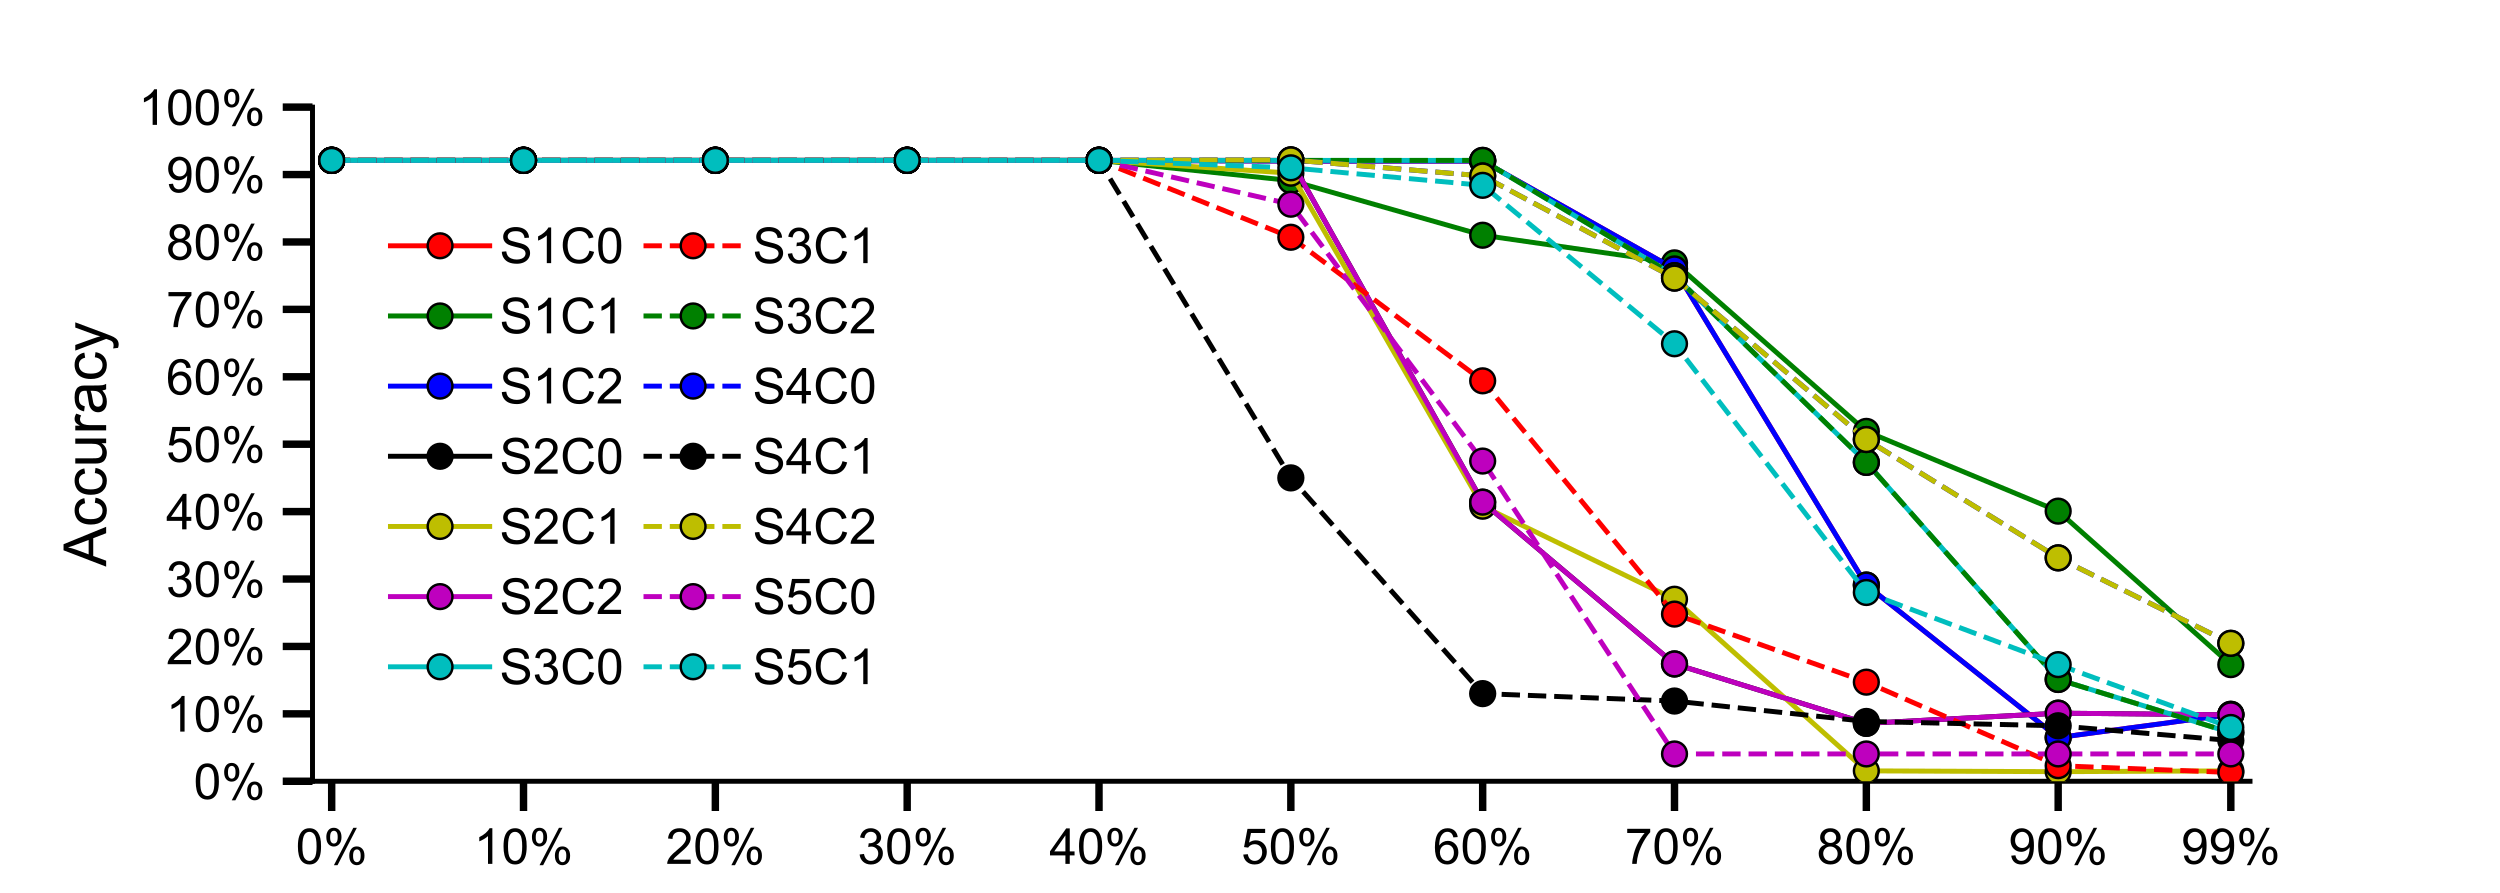 <?xml version="1.0" encoding="utf-8" standalone="no"?>
<!DOCTYPE svg PUBLIC "-//W3C//DTD SVG 1.1//EN"
  "http://www.w3.org/Graphics/SVG/1.1/DTD/svg11.dtd">
<!-- Created with matplotlib (https://matplotlib.org/) -->
<svg height="180pt" version="1.1" viewBox="0 0 504 180" width="504pt" xmlns="http://www.w3.org/2000/svg" xmlns:xlink="http://www.w3.org/1999/xlink">
 <defs>
  <style type="text/css">
*{stroke-linecap:butt;stroke-linejoin:round;}
  </style>
 </defs>
 <g id="figure_1">
  <g id="patch_1">
   <path d="M 0 180 
L 504 180 
L 504 0 
L 0 0 
z
" style="fill:#ffffff;"/>
  </g>
  <g id="axes_1">
   <g id="patch_2">
    <path d="M 63 157.5 
L 453.6 157.5 
L 453.6 21.6 
L 63 21.6 
z
" style="fill:#ffffff;"/>
   </g>
   <g id="matplotlib.axis_1">
    <g id="xtick_1">
     <g id="line2d_1">
      <defs>
       <path d="M 0 0 
L 0 6 
" id="m58a08d5dab" style="stroke:#000000;stroke-width:1.5;"/>
      </defs>
      <g>
       <use style="stroke:#000000;stroke-width:1.5;" x="66.867" xlink:href="#m58a08d5dab" y="157.5"/>
      </g>
     </g>
     <g id="text_1">
      <!-- 0% -->
      <defs>
       <path d="M 4.156 35.297 
Q 4.156 48 6.766 55.734 
Q 9.375 63.484 14.516 67.672 
Q 19.672 71.875 27.484 71.875 
Q 33.25 71.875 37.594 69.547 
Q 41.938 67.234 44.766 62.859 
Q 47.609 58.5 49.219 52.219 
Q 50.828 45.953 50.828 35.297 
Q 50.828 22.703 48.234 14.969 
Q 45.656 7.234 40.5 3 
Q 35.359 -1.219 27.484 -1.219 
Q 17.141 -1.219 11.234 6.203 
Q 4.156 15.141 4.156 35.297 
z
M 13.188 35.297 
Q 13.188 17.672 17.312 11.828 
Q 21.438 6 27.484 6 
Q 33.547 6 37.672 11.859 
Q 41.797 17.719 41.797 35.297 
Q 41.797 52.984 37.672 58.781 
Q 33.547 64.594 27.391 64.594 
Q 21.344 64.594 17.719 59.469 
Q 13.188 52.938 13.188 35.297 
z
" id="ArialMT-48"/>
       <path d="M 5.812 54.391 
Q 5.812 62.062 9.672 67.422 
Q 13.531 72.797 20.844 72.797 
Q 27.594 72.797 32 67.984 
Q 36.422 63.188 36.422 53.859 
Q 36.422 44.781 31.953 39.875 
Q 27.484 34.969 20.953 34.969 
Q 14.453 34.969 10.125 39.797 
Q 5.812 44.625 5.812 54.391 
z
M 21.094 66.75 
Q 17.828 66.75 15.656 63.906 
Q 13.484 61.078 13.484 53.516 
Q 13.484 46.625 15.672 43.812 
Q 17.875 41.016 21.094 41.016 
Q 24.422 41.016 26.594 43.844 
Q 28.766 46.688 28.766 54.203 
Q 28.766 61.141 26.562 63.938 
Q 24.359 66.75 21.094 66.75 
z
M 21.141 -2.641 
L 60.297 72.797 
L 67.438 72.797 
L 28.422 -2.641 
z
M 52.094 16.797 
Q 52.094 24.516 55.953 29.859 
Q 59.812 35.203 67.188 35.203 
Q 73.922 35.203 78.344 30.391 
Q 82.766 25.594 82.766 16.266 
Q 82.766 7.172 78.297 2.266 
Q 73.828 -2.641 67.234 -2.641 
Q 60.75 -2.641 56.422 2.219 
Q 52.094 7.078 52.094 16.797 
z
M 67.438 29.156 
Q 64.109 29.156 61.938 26.312 
Q 59.766 23.484 59.766 15.922 
Q 59.766 9.078 61.953 6.25 
Q 64.156 3.422 67.391 3.422 
Q 70.75 3.422 72.922 6.25 
Q 75.094 9.078 75.094 16.609 
Q 75.094 23.531 72.891 26.344 
Q 70.703 29.156 67.438 29.156 
z
" id="ArialMT-37"/>
      </defs>
      <g transform="translate(59.641 174.158)scale(0.1 -0.1)">
       <use xlink:href="#ArialMT-48"/>
       <use x="55.615" xlink:href="#ArialMT-37"/>
      </g>
     </g>
    </g>
    <g id="xtick_2">
     <g id="line2d_2">
      <g>
       <use style="stroke:#000000;stroke-width:1.5;" x="105.541" xlink:href="#m58a08d5dab" y="157.5"/>
      </g>
     </g>
     <g id="text_2">
      <!-- 10% -->
      <defs>
       <path d="M 37.25 0 
L 28.469 0 
L 28.469 56 
Q 25.297 52.984 20.141 49.953 
Q 14.984 46.922 10.891 45.406 
L 10.891 53.906 
Q 18.266 57.375 23.781 62.297 
Q 29.297 67.234 31.594 71.875 
L 37.25 71.875 
z
" id="ArialMT-49"/>
      </defs>
      <g transform="translate(95.534 174.158)scale(0.1 -0.1)">
       <use xlink:href="#ArialMT-49"/>
       <use x="55.615" xlink:href="#ArialMT-48"/>
       <use x="111.23" xlink:href="#ArialMT-37"/>
      </g>
     </g>
    </g>
    <g id="xtick_3">
     <g id="line2d_3">
      <g>
       <use style="stroke:#000000;stroke-width:1.5;" x="144.214" xlink:href="#m58a08d5dab" y="157.5"/>
      </g>
     </g>
     <g id="text_3">
      <!-- 20% -->
      <defs>
       <path d="M 50.344 8.453 
L 50.344 0 
L 3.031 0 
Q 2.938 3.172 4.047 6.109 
Q 5.859 10.938 9.828 15.625 
Q 13.812 20.312 21.344 26.469 
Q 33.016 36.031 37.109 41.625 
Q 41.219 47.219 41.219 52.203 
Q 41.219 57.422 37.469 61 
Q 33.734 64.594 27.734 64.594 
Q 21.391 64.594 17.578 60.781 
Q 13.766 56.984 13.719 50.25 
L 4.688 51.172 
Q 5.609 61.281 11.656 66.578 
Q 17.719 71.875 27.938 71.875 
Q 38.234 71.875 44.234 66.156 
Q 50.25 60.453 50.25 52 
Q 50.25 47.703 48.484 43.547 
Q 46.734 39.406 42.656 34.812 
Q 38.578 30.219 29.109 22.219 
Q 21.188 15.578 18.938 13.203 
Q 16.703 10.844 15.234 8.453 
z
" id="ArialMT-50"/>
      </defs>
      <g transform="translate(134.207 174.158)scale(0.1 -0.1)">
       <use xlink:href="#ArialMT-50"/>
       <use x="55.615" xlink:href="#ArialMT-48"/>
       <use x="111.23" xlink:href="#ArialMT-37"/>
      </g>
     </g>
    </g>
    <g id="xtick_4">
     <g id="line2d_4">
      <g>
       <use style="stroke:#000000;stroke-width:1.5;" x="182.887" xlink:href="#m58a08d5dab" y="157.5"/>
      </g>
     </g>
     <g id="text_4">
      <!-- 30% -->
      <defs>
       <path d="M 4.203 18.891 
L 12.984 20.062 
Q 14.5 12.594 18.141 9.297 
Q 21.781 6 27 6 
Q 33.203 6 37.469 10.297 
Q 41.75 14.594 41.75 20.953 
Q 41.75 27 37.797 30.922 
Q 33.844 34.859 27.734 34.859 
Q 25.25 34.859 21.531 33.891 
L 22.516 41.609 
Q 23.391 41.5 23.922 41.5 
Q 29.547 41.5 34.031 44.422 
Q 38.531 47.359 38.531 53.469 
Q 38.531 58.297 35.25 61.469 
Q 31.984 64.656 26.812 64.656 
Q 21.688 64.656 18.266 61.422 
Q 14.844 58.203 13.875 51.766 
L 5.078 53.328 
Q 6.688 62.156 12.391 67.016 
Q 18.109 71.875 26.609 71.875 
Q 32.469 71.875 37.391 69.359 
Q 42.328 66.844 44.938 62.5 
Q 47.562 58.156 47.562 53.266 
Q 47.562 48.641 45.062 44.828 
Q 42.578 41.016 37.703 38.766 
Q 44.047 37.312 47.562 32.688 
Q 51.078 28.078 51.078 21.141 
Q 51.078 11.766 44.234 5.25 
Q 37.406 -1.266 26.953 -1.266 
Q 17.531 -1.266 11.297 4.344 
Q 5.078 9.969 4.203 18.891 
z
" id="ArialMT-51"/>
      </defs>
      <g transform="translate(172.88 174.158)scale(0.1 -0.1)">
       <use xlink:href="#ArialMT-51"/>
       <use x="55.615" xlink:href="#ArialMT-48"/>
       <use x="111.23" xlink:href="#ArialMT-37"/>
      </g>
     </g>
    </g>
    <g id="xtick_5">
     <g id="line2d_5">
      <g>
       <use style="stroke:#000000;stroke-width:1.5;" x="221.56" xlink:href="#m58a08d5dab" y="157.5"/>
      </g>
     </g>
     <g id="text_5">
      <!-- 40% -->
      <defs>
       <path d="M 32.328 0 
L 32.328 17.141 
L 1.266 17.141 
L 1.266 25.203 
L 33.938 71.578 
L 41.109 71.578 
L 41.109 25.203 
L 50.781 25.203 
L 50.781 17.141 
L 41.109 17.141 
L 41.109 0 
z
M 32.328 25.203 
L 32.328 57.469 
L 9.906 25.203 
z
" id="ArialMT-52"/>
      </defs>
      <g transform="translate(211.553 174.158)scale(0.1 -0.1)">
       <use xlink:href="#ArialMT-52"/>
       <use x="55.615" xlink:href="#ArialMT-48"/>
       <use x="111.23" xlink:href="#ArialMT-37"/>
      </g>
     </g>
    </g>
    <g id="xtick_6">
     <g id="line2d_6">
      <g>
       <use style="stroke:#000000;stroke-width:1.5;" x="260.234" xlink:href="#m58a08d5dab" y="157.5"/>
      </g>
     </g>
     <g id="text_6">
      <!-- 50% -->
      <defs>
       <path d="M 4.156 18.75 
L 13.375 19.531 
Q 14.406 12.797 18.141 9.391 
Q 21.875 6 27.156 6 
Q 33.5 6 37.891 10.781 
Q 42.281 15.578 42.281 23.484 
Q 42.281 31 38.062 35.344 
Q 33.844 39.703 27 39.703 
Q 22.75 39.703 19.328 37.766 
Q 15.922 35.844 13.969 32.766 
L 5.719 33.844 
L 12.641 70.609 
L 48.25 70.609 
L 48.25 62.203 
L 19.672 62.203 
L 15.828 42.969 
Q 22.266 47.469 29.344 47.469 
Q 38.719 47.469 45.156 40.969 
Q 51.609 34.469 51.609 24.266 
Q 51.609 14.547 45.953 7.469 
Q 39.062 -1.219 27.156 -1.219 
Q 17.391 -1.219 11.203 4.25 
Q 5.031 9.719 4.156 18.75 
z
" id="ArialMT-53"/>
      </defs>
      <g transform="translate(250.227 174.158)scale(0.1 -0.1)">
       <use xlink:href="#ArialMT-53"/>
       <use x="55.615" xlink:href="#ArialMT-48"/>
       <use x="111.23" xlink:href="#ArialMT-37"/>
      </g>
     </g>
    </g>
    <g id="xtick_7">
     <g id="line2d_7">
      <g>
       <use style="stroke:#000000;stroke-width:1.5;" x="298.907" xlink:href="#m58a08d5dab" y="157.5"/>
      </g>
     </g>
     <g id="text_7">
      <!-- 60% -->
      <defs>
       <path d="M 49.75 54.047 
L 41.016 53.375 
Q 39.844 58.547 37.703 60.891 
Q 34.125 64.656 28.906 64.656 
Q 24.703 64.656 21.531 62.312 
Q 17.391 59.281 14.984 53.469 
Q 12.594 47.656 12.5 36.922 
Q 15.672 41.75 20.266 44.094 
Q 24.859 46.438 29.891 46.438 
Q 38.672 46.438 44.844 39.969 
Q 51.031 33.5 51.031 23.25 
Q 51.031 16.5 48.125 10.719 
Q 45.219 4.938 40.141 1.859 
Q 35.062 -1.219 28.609 -1.219 
Q 17.625 -1.219 10.688 6.859 
Q 3.766 14.938 3.766 33.5 
Q 3.766 54.25 11.422 63.672 
Q 18.109 71.875 29.438 71.875 
Q 37.891 71.875 43.281 67.141 
Q 48.688 62.406 49.75 54.047 
z
M 13.875 23.188 
Q 13.875 18.656 15.797 14.5 
Q 17.719 10.359 21.188 8.172 
Q 24.656 6 28.469 6 
Q 34.031 6 38.031 10.484 
Q 42.047 14.984 42.047 22.703 
Q 42.047 30.125 38.078 34.391 
Q 34.125 38.672 28.125 38.672 
Q 22.172 38.672 18.016 34.391 
Q 13.875 30.125 13.875 23.188 
z
" id="ArialMT-54"/>
      </defs>
      <g transform="translate(288.9 174.158)scale(0.1 -0.1)">
       <use xlink:href="#ArialMT-54"/>
       <use x="55.615" xlink:href="#ArialMT-48"/>
       <use x="111.23" xlink:href="#ArialMT-37"/>
      </g>
     </g>
    </g>
    <g id="xtick_8">
     <g id="line2d_8">
      <g>
       <use style="stroke:#000000;stroke-width:1.5;" x="337.58" xlink:href="#m58a08d5dab" y="157.5"/>
      </g>
     </g>
     <g id="text_8">
      <!-- 70% -->
      <defs>
       <path d="M 4.734 62.203 
L 4.734 70.656 
L 51.078 70.656 
L 51.078 63.812 
Q 44.234 56.547 37.516 44.484 
Q 30.812 32.422 27.156 19.672 
Q 24.516 10.688 23.781 0 
L 14.75 0 
Q 14.891 8.453 18.062 20.406 
Q 21.234 32.375 27.172 43.484 
Q 33.109 54.594 39.797 62.203 
z
" id="ArialMT-55"/>
      </defs>
      <g transform="translate(327.573 174.158)scale(0.1 -0.1)">
       <use xlink:href="#ArialMT-55"/>
       <use x="55.615" xlink:href="#ArialMT-48"/>
       <use x="111.23" xlink:href="#ArialMT-37"/>
      </g>
     </g>
    </g>
    <g id="xtick_9">
     <g id="line2d_9">
      <g>
       <use style="stroke:#000000;stroke-width:1.5;" x="376.253" xlink:href="#m58a08d5dab" y="157.5"/>
      </g>
     </g>
     <g id="text_9">
      <!-- 80% -->
      <defs>
       <path d="M 17.672 38.812 
Q 12.203 40.828 9.562 44.531 
Q 6.938 48.25 6.938 53.422 
Q 6.938 61.234 12.547 66.547 
Q 18.172 71.875 27.484 71.875 
Q 36.859 71.875 42.578 66.422 
Q 48.297 60.984 48.297 53.172 
Q 48.297 48.188 45.672 44.5 
Q 43.062 40.828 37.75 38.812 
Q 44.344 36.672 47.781 31.875 
Q 51.219 27.094 51.219 20.453 
Q 51.219 11.281 44.719 5.031 
Q 38.234 -1.219 27.641 -1.219 
Q 17.047 -1.219 10.547 5.047 
Q 4.047 11.328 4.047 20.703 
Q 4.047 27.688 7.594 32.391 
Q 11.141 37.109 17.672 38.812 
z
M 15.922 53.719 
Q 15.922 48.641 19.188 45.406 
Q 22.469 42.188 27.688 42.188 
Q 32.766 42.188 36.016 45.375 
Q 39.266 48.578 39.266 53.219 
Q 39.266 58.062 35.906 61.359 
Q 32.562 64.656 27.594 64.656 
Q 22.562 64.656 19.234 61.422 
Q 15.922 58.203 15.922 53.719 
z
M 13.094 20.656 
Q 13.094 16.891 14.875 13.375 
Q 16.656 9.859 20.172 7.922 
Q 23.688 6 27.734 6 
Q 34.031 6 38.125 10.047 
Q 42.234 14.109 42.234 20.359 
Q 42.234 26.703 38.016 30.859 
Q 33.797 35.016 27.438 35.016 
Q 21.234 35.016 17.156 30.906 
Q 13.094 26.812 13.094 20.656 
z
" id="ArialMT-56"/>
      </defs>
      <g transform="translate(366.246 174.158)scale(0.1 -0.1)">
       <use xlink:href="#ArialMT-56"/>
       <use x="55.615" xlink:href="#ArialMT-48"/>
       <use x="111.23" xlink:href="#ArialMT-37"/>
      </g>
     </g>
    </g>
    <g id="xtick_10">
     <g id="line2d_10">
      <g>
       <use style="stroke:#000000;stroke-width:1.5;" x="414.927" xlink:href="#m58a08d5dab" y="157.5"/>
      </g>
     </g>
     <g id="text_10">
      <!-- 90% -->
      <defs>
       <path d="M 5.469 16.547 
L 13.922 17.328 
Q 14.984 11.375 18.016 8.688 
Q 21.047 6 25.781 6 
Q 29.828 6 32.875 7.859 
Q 35.938 9.719 37.891 12.812 
Q 39.844 15.922 41.156 21.188 
Q 42.484 26.469 42.484 31.938 
Q 42.484 32.516 42.438 33.688 
Q 39.797 29.5 35.234 26.875 
Q 30.672 24.266 25.344 24.266 
Q 16.453 24.266 10.297 30.703 
Q 4.156 37.156 4.156 47.703 
Q 4.156 58.594 10.578 65.234 
Q 17 71.875 26.656 71.875 
Q 33.641 71.875 39.422 68.109 
Q 45.219 64.359 48.219 57.391 
Q 51.219 50.438 51.219 37.25 
Q 51.219 23.531 48.234 15.406 
Q 45.266 7.281 39.375 3.031 
Q 33.5 -1.219 25.594 -1.219 
Q 17.188 -1.219 11.859 3.438 
Q 6.547 8.109 5.469 16.547 
z
M 41.453 48.141 
Q 41.453 55.719 37.422 60.156 
Q 33.406 64.594 27.734 64.594 
Q 21.875 64.594 17.531 59.812 
Q 13.188 55.031 13.188 47.406 
Q 13.188 40.578 17.312 36.297 
Q 21.438 32.031 27.484 32.031 
Q 33.594 32.031 37.516 36.297 
Q 41.453 40.578 41.453 48.141 
z
" id="ArialMT-57"/>
      </defs>
      <g transform="translate(404.92 174.158)scale(0.1 -0.1)">
       <use xlink:href="#ArialMT-57"/>
       <use x="55.615" xlink:href="#ArialMT-48"/>
       <use x="111.23" xlink:href="#ArialMT-37"/>
      </g>
     </g>
    </g>
    <g id="xtick_11">
     <g id="line2d_11">
      <g>
       <use style="stroke:#000000;stroke-width:1.5;" x="449.733" xlink:href="#m58a08d5dab" y="157.5"/>
      </g>
     </g>
     <g id="text_11">
      <!-- 99% -->
      <g transform="translate(439.726 174.158)scale(0.1 -0.1)">
       <use xlink:href="#ArialMT-57"/>
       <use x="55.615" xlink:href="#ArialMT-57"/>
       <use x="111.23" xlink:href="#ArialMT-37"/>
      </g>
     </g>
    </g>
    <g id="text_12">
     <!-- Filter Pruning Rate of Each Layer -->
     <defs>
      <path d="M 8.203 0 
L 8.203 71.578 
L 56.5 71.578 
L 56.5 63.141 
L 17.672 63.141 
L 17.672 40.969 
L 51.266 40.969 
L 51.266 32.516 
L 17.672 32.516 
L 17.672 0 
z
" id="ArialMT-70"/>
      <path d="M 6.641 61.469 
L 6.641 71.578 
L 15.438 71.578 
L 15.438 61.469 
z
M 6.641 0 
L 6.641 51.859 
L 15.438 51.859 
L 15.438 0 
z
" id="ArialMT-105"/>
      <path d="M 6.391 0 
L 6.391 71.578 
L 15.188 71.578 
L 15.188 0 
z
" id="ArialMT-108"/>
      <path d="M 25.781 7.859 
L 27.047 0.094 
Q 23.344 -0.688 20.406 -0.688 
Q 15.625 -0.688 12.984 0.828 
Q 10.359 2.344 9.281 4.812 
Q 8.203 7.281 8.203 15.188 
L 8.203 45.016 
L 1.766 45.016 
L 1.766 51.859 
L 8.203 51.859 
L 8.203 64.703 
L 16.938 69.969 
L 16.938 51.859 
L 25.781 51.859 
L 25.781 45.016 
L 16.938 45.016 
L 16.938 14.703 
Q 16.938 10.938 17.406 9.859 
Q 17.875 8.797 18.922 8.156 
Q 19.969 7.516 21.922 7.516 
Q 23.391 7.516 25.781 7.859 
z
" id="ArialMT-116"/>
      <path d="M 42.094 16.703 
L 51.172 15.578 
Q 49.031 7.625 43.219 3.219 
Q 37.406 -1.172 28.375 -1.172 
Q 17 -1.172 10.328 5.828 
Q 3.656 12.844 3.656 25.484 
Q 3.656 38.578 10.391 45.797 
Q 17.141 53.031 27.875 53.031 
Q 38.281 53.031 44.875 45.953 
Q 51.469 38.875 51.469 26.031 
Q 51.469 25.25 51.422 23.688 
L 12.75 23.688 
Q 13.234 15.141 17.578 10.594 
Q 21.922 6.062 28.422 6.062 
Q 33.25 6.062 36.672 8.594 
Q 40.094 11.141 42.094 16.703 
z
M 13.234 30.906 
L 42.188 30.906 
Q 41.609 37.453 38.875 40.719 
Q 34.672 45.797 27.984 45.797 
Q 21.922 45.797 17.797 41.75 
Q 13.672 37.703 13.234 30.906 
z
" id="ArialMT-101"/>
      <path d="M 6.5 0 
L 6.5 51.859 
L 14.406 51.859 
L 14.406 44 
Q 17.438 49.516 20 51.266 
Q 22.562 53.031 25.641 53.031 
Q 30.078 53.031 34.672 50.203 
L 31.641 42.047 
Q 28.422 43.953 25.203 43.953 
Q 22.312 43.953 20.016 42.219 
Q 17.719 40.484 16.75 37.406 
Q 15.281 32.719 15.281 27.156 
L 15.281 0 
z
" id="ArialMT-114"/>
      <path id="ArialMT-32"/>
      <path d="M 7.719 0 
L 7.719 71.578 
L 34.719 71.578 
Q 41.844 71.578 45.609 70.906 
Q 50.875 70.016 54.438 67.547 
Q 58.016 65.094 60.188 60.641 
Q 62.359 56.203 62.359 50.875 
Q 62.359 41.75 56.547 35.422 
Q 50.734 29.109 35.547 29.109 
L 17.188 29.109 
L 17.188 0 
z
M 17.188 37.547 
L 35.688 37.547 
Q 44.875 37.547 48.734 40.969 
Q 52.594 44.391 52.594 50.594 
Q 52.594 55.078 50.312 58.266 
Q 48.047 61.469 44.344 62.5 
Q 41.938 63.141 35.5 63.141 
L 17.188 63.141 
z
" id="ArialMT-80"/>
      <path d="M 40.578 0 
L 40.578 7.625 
Q 34.516 -1.172 24.125 -1.172 
Q 19.531 -1.172 15.547 0.578 
Q 11.578 2.344 9.641 5 
Q 7.719 7.672 6.938 11.531 
Q 6.391 14.109 6.391 19.734 
L 6.391 51.859 
L 15.188 51.859 
L 15.188 23.094 
Q 15.188 16.219 15.719 13.812 
Q 16.547 10.359 19.234 8.375 
Q 21.922 6.391 25.875 6.391 
Q 29.828 6.391 33.297 8.422 
Q 36.766 10.453 38.203 13.938 
Q 39.656 17.438 39.656 24.078 
L 39.656 51.859 
L 48.438 51.859 
L 48.438 0 
z
" id="ArialMT-117"/>
      <path d="M 6.594 0 
L 6.594 51.859 
L 14.5 51.859 
L 14.5 44.484 
Q 20.219 53.031 31 53.031 
Q 35.688 53.031 39.625 51.344 
Q 43.562 49.656 45.516 46.922 
Q 47.469 44.188 48.25 40.438 
Q 48.734 37.984 48.734 31.891 
L 48.734 0 
L 39.938 0 
L 39.938 31.547 
Q 39.938 36.922 38.906 39.578 
Q 37.891 42.234 35.281 43.812 
Q 32.672 45.406 29.156 45.406 
Q 23.531 45.406 19.453 41.844 
Q 15.375 38.281 15.375 28.328 
L 15.375 0 
z
" id="ArialMT-110"/>
      <path d="M 4.984 -4.297 
L 13.531 -5.562 
Q 14.062 -9.516 16.5 -11.328 
Q 19.781 -13.766 25.438 -13.766 
Q 31.547 -13.766 34.859 -11.328 
Q 38.188 -8.891 39.359 -4.5 
Q 40.047 -1.812 39.984 6.781 
Q 34.234 0 25.641 0 
Q 14.938 0 9.078 7.719 
Q 3.219 15.438 3.219 26.219 
Q 3.219 33.641 5.906 39.906 
Q 8.594 46.188 13.688 49.609 
Q 18.797 53.031 25.688 53.031 
Q 34.859 53.031 40.828 45.609 
L 40.828 51.859 
L 48.922 51.859 
L 48.922 7.031 
Q 48.922 -5.078 46.453 -10.125 
Q 44 -15.188 38.641 -18.109 
Q 33.297 -21.047 25.484 -21.047 
Q 16.219 -21.047 10.5 -16.875 
Q 4.781 -12.703 4.984 -4.297 
z
M 12.25 26.859 
Q 12.25 16.656 16.297 11.969 
Q 20.359 7.281 26.469 7.281 
Q 32.516 7.281 36.609 11.938 
Q 40.719 16.609 40.719 26.562 
Q 40.719 36.078 36.5 40.906 
Q 32.281 45.75 26.312 45.75 
Q 20.453 45.75 16.344 40.984 
Q 12.25 36.234 12.25 26.859 
z
" id="ArialMT-103"/>
      <path d="M 7.859 0 
L 7.859 71.578 
L 39.594 71.578 
Q 49.172 71.578 54.141 69.641 
Q 59.125 67.719 62.109 62.828 
Q 65.094 57.953 65.094 52.047 
Q 65.094 44.438 60.156 39.203 
Q 55.219 33.984 44.922 32.562 
Q 48.688 30.766 50.641 29 
Q 54.781 25.203 58.5 19.484 
L 70.953 0 
L 59.031 0 
L 49.562 14.891 
Q 45.406 21.344 42.719 24.75 
Q 40.047 28.172 37.922 29.531 
Q 35.797 30.906 33.594 31.453 
Q 31.984 31.781 28.328 31.781 
L 17.328 31.781 
L 17.328 0 
z
M 17.328 39.984 
L 37.703 39.984 
Q 44.188 39.984 47.844 41.328 
Q 51.516 42.672 53.422 45.625 
Q 55.328 48.578 55.328 52.047 
Q 55.328 57.125 51.641 60.391 
Q 47.953 63.672 39.984 63.672 
L 17.328 63.672 
z
" id="ArialMT-82"/>
      <path d="M 40.438 6.391 
Q 35.547 2.25 31.031 0.531 
Q 26.516 -1.172 21.344 -1.172 
Q 12.797 -1.172 8.203 3 
Q 3.609 7.172 3.609 13.672 
Q 3.609 17.484 5.344 20.625 
Q 7.078 23.781 9.891 25.688 
Q 12.703 27.594 16.219 28.562 
Q 18.797 29.25 24.031 29.891 
Q 34.672 31.156 39.703 32.906 
Q 39.75 34.719 39.75 35.203 
Q 39.75 40.578 37.25 42.781 
Q 33.891 45.75 27.25 45.75 
Q 21.047 45.75 18.094 43.578 
Q 15.141 41.406 13.719 35.891 
L 5.125 37.062 
Q 6.297 42.578 8.984 45.969 
Q 11.672 49.359 16.75 51.188 
Q 21.828 53.031 28.516 53.031 
Q 35.156 53.031 39.297 51.469 
Q 43.453 49.906 45.406 47.531 
Q 47.359 45.172 48.141 41.547 
Q 48.578 39.312 48.578 33.453 
L 48.578 21.734 
Q 48.578 9.469 49.141 6.219 
Q 49.703 2.984 51.375 0 
L 42.188 0 
Q 40.828 2.734 40.438 6.391 
z
M 39.703 26.031 
Q 34.906 24.078 25.344 22.703 
Q 19.922 21.922 17.672 20.938 
Q 15.438 19.969 14.203 18.094 
Q 12.984 16.219 12.984 13.922 
Q 12.984 10.406 15.641 8.062 
Q 18.312 5.719 23.438 5.719 
Q 28.516 5.719 32.469 7.938 
Q 36.422 10.156 38.281 14.016 
Q 39.703 17 39.703 22.797 
z
" id="ArialMT-97"/>
      <path d="M 3.328 25.922 
Q 3.328 40.328 11.328 47.266 
Q 18.016 53.031 27.641 53.031 
Q 38.328 53.031 45.109 46.016 
Q 51.906 39.016 51.906 26.656 
Q 51.906 16.656 48.906 10.906 
Q 45.906 5.172 40.156 2 
Q 34.422 -1.172 27.641 -1.172 
Q 16.75 -1.172 10.031 5.812 
Q 3.328 12.797 3.328 25.922 
z
M 12.359 25.922 
Q 12.359 15.969 16.703 11.016 
Q 21.047 6.062 27.641 6.062 
Q 34.188 6.062 38.531 11.031 
Q 42.875 16.016 42.875 26.219 
Q 42.875 35.844 38.5 40.797 
Q 34.125 45.75 27.641 45.75 
Q 21.047 45.75 16.703 40.812 
Q 12.359 35.891 12.359 25.922 
z
" id="ArialMT-111"/>
      <path d="M 8.688 0 
L 8.688 45.016 
L 0.922 45.016 
L 0.922 51.859 
L 8.688 51.859 
L 8.688 57.375 
Q 8.688 62.594 9.625 65.141 
Q 10.891 68.562 14.078 70.672 
Q 17.281 72.797 23.047 72.797 
Q 26.766 72.797 31.25 71.922 
L 29.938 64.266 
Q 27.203 64.75 24.75 64.75 
Q 20.75 64.75 19.094 63.031 
Q 17.438 61.328 17.438 56.641 
L 17.438 51.859 
L 27.547 51.859 
L 27.547 45.016 
L 17.438 45.016 
L 17.438 0 
z
" id="ArialMT-102"/>
      <path d="M 7.906 0 
L 7.906 71.578 
L 59.672 71.578 
L 59.672 63.141 
L 17.391 63.141 
L 17.391 41.219 
L 56.984 41.219 
L 56.984 32.812 
L 17.391 32.812 
L 17.391 8.453 
L 61.328 8.453 
L 61.328 0 
z
" id="ArialMT-69"/>
      <path d="M 40.438 19 
L 49.078 17.875 
Q 47.656 8.938 41.812 3.875 
Q 35.984 -1.172 27.484 -1.172 
Q 16.844 -1.172 10.375 5.781 
Q 3.906 12.75 3.906 25.734 
Q 3.906 34.125 6.688 40.422 
Q 9.469 46.734 15.156 49.875 
Q 20.844 53.031 27.547 53.031 
Q 35.984 53.031 41.359 48.75 
Q 46.734 44.484 48.25 36.625 
L 39.703 35.297 
Q 38.484 40.531 35.375 43.156 
Q 32.281 45.797 27.875 45.797 
Q 21.234 45.797 17.078 41.031 
Q 12.938 36.281 12.938 25.984 
Q 12.938 15.531 16.938 10.797 
Q 20.953 6.062 27.391 6.062 
Q 32.562 6.062 36.031 9.234 
Q 39.5 12.406 40.438 19 
z
" id="ArialMT-99"/>
      <path d="M 6.594 0 
L 6.594 71.578 
L 15.375 71.578 
L 15.375 45.906 
Q 21.531 53.031 30.906 53.031 
Q 36.672 53.031 40.922 50.75 
Q 45.172 48.484 47 44.484 
Q 48.828 40.484 48.828 32.859 
L 48.828 0 
L 40.047 0 
L 40.047 32.859 
Q 40.047 39.453 37.188 42.453 
Q 34.328 45.453 29.109 45.453 
Q 25.203 45.453 21.75 43.422 
Q 18.312 41.406 16.844 37.938 
Q 15.375 34.469 15.375 28.375 
L 15.375 0 
z
" id="ArialMT-104"/>
      <path d="M 7.328 0 
L 7.328 71.578 
L 16.797 71.578 
L 16.797 8.453 
L 52.047 8.453 
L 52.047 0 
z
" id="ArialMT-76"/>
      <path d="M 6.203 -19.969 
L 5.219 -11.719 
Q 8.109 -12.5 10.25 -12.5 
Q 13.188 -12.5 14.938 -11.516 
Q 16.703 -10.547 17.828 -8.797 
Q 18.656 -7.469 20.516 -2.25 
Q 20.75 -1.516 21.297 -0.094 
L 1.609 51.859 
L 11.078 51.859 
L 21.875 21.828 
Q 23.969 16.109 25.641 9.812 
Q 27.156 15.875 29.25 21.625 
L 40.328 51.859 
L 49.125 51.859 
L 29.391 -0.875 
Q 26.219 -9.422 24.469 -12.641 
Q 22.125 -17 19.094 -19.016 
Q 16.062 -21.047 11.859 -21.047 
Q 9.328 -21.047 6.203 -19.969 
z
" id="ArialMT-121"/>
     </defs>
     <g transform="translate(169.595 188.881)scale(0.12 -0.12)">
      <use xlink:href="#ArialMT-70"/>
      <use x="61.084" xlink:href="#ArialMT-105"/>
      <use x="83.301" xlink:href="#ArialMT-108"/>
      <use x="105.518" xlink:href="#ArialMT-116"/>
      <use x="133.301" xlink:href="#ArialMT-101"/>
      <use x="188.916" xlink:href="#ArialMT-114"/>
      <use x="222.217" xlink:href="#ArialMT-32"/>
      <use x="250" xlink:href="#ArialMT-80"/>
      <use x="316.699" xlink:href="#ArialMT-114"/>
      <use x="350" xlink:href="#ArialMT-117"/>
      <use x="405.615" xlink:href="#ArialMT-110"/>
      <use x="461.23" xlink:href="#ArialMT-105"/>
      <use x="483.447" xlink:href="#ArialMT-110"/>
      <use x="539.062" xlink:href="#ArialMT-103"/>
      <use x="594.678" xlink:href="#ArialMT-32"/>
      <use x="622.461" xlink:href="#ArialMT-82"/>
      <use x="694.678" xlink:href="#ArialMT-97"/>
      <use x="750.293" xlink:href="#ArialMT-116"/>
      <use x="778.076" xlink:href="#ArialMT-101"/>
      <use x="833.691" xlink:href="#ArialMT-32"/>
      <use x="861.475" xlink:href="#ArialMT-111"/>
      <use x="917.09" xlink:href="#ArialMT-102"/>
      <use x="944.873" xlink:href="#ArialMT-32"/>
      <use x="972.656" xlink:href="#ArialMT-69"/>
      <use x="1039.355" xlink:href="#ArialMT-97"/>
      <use x="1094.971" xlink:href="#ArialMT-99"/>
      <use x="1144.971" xlink:href="#ArialMT-104"/>
      <use x="1200.586" xlink:href="#ArialMT-32"/>
      <use x="1228.369" xlink:href="#ArialMT-76"/>
      <use x="1283.984" xlink:href="#ArialMT-97"/>
      <use x="1339.6" xlink:href="#ArialMT-121"/>
      <use x="1389.6" xlink:href="#ArialMT-101"/>
      <use x="1445.215" xlink:href="#ArialMT-114"/>
     </g>
    </g>
   </g>
   <g id="matplotlib.axis_2">
    <g id="ytick_1">
     <g id="line2d_12">
      <defs>
       <path d="M 0 0 
L -6 0 
" id="mb88b7d6a2c" style="stroke:#000000;stroke-width:1.5;"/>
      </defs>
      <g>
       <use style="stroke:#000000;stroke-width:1.5;" x="63" xlink:href="#mb88b7d6a2c" y="157.5"/>
      </g>
     </g>
     <g id="text_13">
      <!-- 0% -->
      <g transform="translate(39.047 161.079)scale(0.1 -0.1)">
       <use xlink:href="#ArialMT-48"/>
       <use x="55.615" xlink:href="#ArialMT-37"/>
      </g>
     </g>
    </g>
    <g id="ytick_2">
     <g id="line2d_13">
      <g>
       <use style="stroke:#000000;stroke-width:1.5;" x="63" xlink:href="#mb88b7d6a2c" y="143.91"/>
      </g>
     </g>
     <g id="text_14">
      <!-- 10% -->
      <g transform="translate(33.486 147.489)scale(0.1 -0.1)">
       <use xlink:href="#ArialMT-49"/>
       <use x="55.615" xlink:href="#ArialMT-48"/>
       <use x="111.23" xlink:href="#ArialMT-37"/>
      </g>
     </g>
    </g>
    <g id="ytick_3">
     <g id="line2d_14">
      <g>
       <use style="stroke:#000000;stroke-width:1.5;" x="63" xlink:href="#mb88b7d6a2c" y="130.32"/>
      </g>
     </g>
     <g id="text_15">
      <!-- 20% -->
      <g transform="translate(33.486 133.899)scale(0.1 -0.1)">
       <use xlink:href="#ArialMT-50"/>
       <use x="55.615" xlink:href="#ArialMT-48"/>
       <use x="111.23" xlink:href="#ArialMT-37"/>
      </g>
     </g>
    </g>
    <g id="ytick_4">
     <g id="line2d_15">
      <g>
       <use style="stroke:#000000;stroke-width:1.5;" x="63" xlink:href="#mb88b7d6a2c" y="116.73"/>
      </g>
     </g>
     <g id="text_16">
      <!-- 30% -->
      <g transform="translate(33.486 120.309)scale(0.1 -0.1)">
       <use xlink:href="#ArialMT-51"/>
       <use x="55.615" xlink:href="#ArialMT-48"/>
       <use x="111.23" xlink:href="#ArialMT-37"/>
      </g>
     </g>
    </g>
    <g id="ytick_5">
     <g id="line2d_16">
      <g>
       <use style="stroke:#000000;stroke-width:1.5;" x="63" xlink:href="#mb88b7d6a2c" y="103.14"/>
      </g>
     </g>
     <g id="text_17">
      <!-- 40% -->
      <g transform="translate(33.486 106.719)scale(0.1 -0.1)">
       <use xlink:href="#ArialMT-52"/>
       <use x="55.615" xlink:href="#ArialMT-48"/>
       <use x="111.23" xlink:href="#ArialMT-37"/>
      </g>
     </g>
    </g>
    <g id="ytick_6">
     <g id="line2d_17">
      <g>
       <use style="stroke:#000000;stroke-width:1.5;" x="63" xlink:href="#mb88b7d6a2c" y="89.55"/>
      </g>
     </g>
     <g id="text_18">
      <!-- 50% -->
      <g transform="translate(33.486 93.129)scale(0.1 -0.1)">
       <use xlink:href="#ArialMT-53"/>
       <use x="55.615" xlink:href="#ArialMT-48"/>
       <use x="111.23" xlink:href="#ArialMT-37"/>
      </g>
     </g>
    </g>
    <g id="ytick_7">
     <g id="line2d_18">
      <g>
       <use style="stroke:#000000;stroke-width:1.5;" x="63" xlink:href="#mb88b7d6a2c" y="75.96"/>
      </g>
     </g>
     <g id="text_19">
      <!-- 60% -->
      <g transform="translate(33.486 79.539)scale(0.1 -0.1)">
       <use xlink:href="#ArialMT-54"/>
       <use x="55.615" xlink:href="#ArialMT-48"/>
       <use x="111.23" xlink:href="#ArialMT-37"/>
      </g>
     </g>
    </g>
    <g id="ytick_8">
     <g id="line2d_19">
      <g>
       <use style="stroke:#000000;stroke-width:1.5;" x="63" xlink:href="#mb88b7d6a2c" y="62.37"/>
      </g>
     </g>
     <g id="text_20">
      <!-- 70% -->
      <g transform="translate(33.486 65.949)scale(0.1 -0.1)">
       <use xlink:href="#ArialMT-55"/>
       <use x="55.615" xlink:href="#ArialMT-48"/>
       <use x="111.23" xlink:href="#ArialMT-37"/>
      </g>
     </g>
    </g>
    <g id="ytick_9">
     <g id="line2d_20">
      <g>
       <use style="stroke:#000000;stroke-width:1.5;" x="63" xlink:href="#mb88b7d6a2c" y="48.78"/>
      </g>
     </g>
     <g id="text_21">
      <!-- 80% -->
      <g transform="translate(33.486 52.359)scale(0.1 -0.1)">
       <use xlink:href="#ArialMT-56"/>
       <use x="55.615" xlink:href="#ArialMT-48"/>
       <use x="111.23" xlink:href="#ArialMT-37"/>
      </g>
     </g>
    </g>
    <g id="ytick_10">
     <g id="line2d_21">
      <g>
       <use style="stroke:#000000;stroke-width:1.5;" x="63" xlink:href="#mb88b7d6a2c" y="35.19"/>
      </g>
     </g>
     <g id="text_22">
      <!-- 90% -->
      <g transform="translate(33.486 38.769)scale(0.1 -0.1)">
       <use xlink:href="#ArialMT-57"/>
       <use x="55.615" xlink:href="#ArialMT-48"/>
       <use x="111.23" xlink:href="#ArialMT-37"/>
      </g>
     </g>
    </g>
    <g id="ytick_11">
     <g id="line2d_22">
      <g>
       <use style="stroke:#000000;stroke-width:1.5;" x="63" xlink:href="#mb88b7d6a2c" y="21.6"/>
      </g>
     </g>
     <g id="text_23">
      <!-- 100% -->
      <g transform="translate(27.925 25.179)scale(0.1 -0.1)">
       <use xlink:href="#ArialMT-49"/>
       <use x="55.615" xlink:href="#ArialMT-48"/>
       <use x="111.23" xlink:href="#ArialMT-48"/>
       <use x="166.846" xlink:href="#ArialMT-37"/>
      </g>
     </g>
    </g>
    <g id="text_24">
     <!-- Accuracy -->
     <defs>
      <path d="M -0.141 0 
L 27.344 71.578 
L 37.547 71.578 
L 66.844 0 
L 56.062 0 
L 47.703 21.688 
L 17.781 21.688 
L 9.906 0 
z
M 20.516 29.391 
L 44.781 29.391 
L 37.312 49.219 
Q 33.891 58.25 32.234 64.062 
Q 30.859 57.172 28.375 50.391 
z
" id="ArialMT-65"/>
     </defs>
     <g transform="translate(21.399 114.223)rotate(-90)scale(0.12 -0.12)">
      <use xlink:href="#ArialMT-65"/>
      <use x="66.699" xlink:href="#ArialMT-99"/>
      <use x="116.699" xlink:href="#ArialMT-99"/>
      <use x="166.699" xlink:href="#ArialMT-117"/>
      <use x="222.314" xlink:href="#ArialMT-114"/>
      <use x="255.615" xlink:href="#ArialMT-97"/>
      <use x="311.23" xlink:href="#ArialMT-99"/>
      <use x="361.23" xlink:href="#ArialMT-121"/>
     </g>
    </g>
   </g>
   <g id="patch_3">
    <path d="M 63 157.5 
L 63 21.6 
" style="fill:none;stroke:#000000;stroke-linecap:square;stroke-linejoin:miter;"/>
   </g>
   <g id="patch_4">
    <path d="M 63 157.5 
L 453.6 157.5 
" style="fill:none;stroke:#000000;stroke-linecap:square;stroke-linejoin:miter;"/>
   </g>
   <g id="legend_1">
    <g id="line2d_23">
     <path d="M 78.718 49.551 
L 98.718 49.551 
" style="fill:none;stroke:#ff0000;stroke-linecap:square;"/>
    </g>
    <g id="line2d_24">
     <defs>
      <path d="M 0 2.5 
C 0.663 2.5 1.299 2.237 1.768 1.768 
C 2.237 1.299 2.5 0.663 2.5 0 
C 2.5 -0.663 2.237 -1.299 1.768 -1.768 
C 1.299 -2.237 0.663 -2.5 0 -2.5 
C -0.663 -2.5 -1.299 -2.237 -1.768 -1.768 
C -2.237 -1.299 -2.5 -0.663 -2.5 0 
C -2.5 0.663 -2.237 1.299 -1.768 1.768 
C -1.299 2.237 -0.663 2.5 0 2.5 
z
" id="m23c1a8e2ae" style="stroke:#000000;stroke-width:0.5;"/>
     </defs>
     <g>
      <use style="fill:#ff0000;stroke:#000000;stroke-width:0.5;" x="88.718" xlink:href="#m23c1a8e2ae" y="49.551"/>
     </g>
    </g>
    <g id="text_25">
     <!-- S1C0 -->
     <defs>
      <path d="M 4.5 23 
L 13.422 23.781 
Q 14.062 18.406 16.375 14.969 
Q 18.703 11.531 23.578 9.406 
Q 28.469 7.281 34.578 7.281 
Q 39.984 7.281 44.141 8.891 
Q 48.297 10.5 50.312 13.297 
Q 52.344 16.109 52.344 19.438 
Q 52.344 22.797 50.391 25.312 
Q 48.438 27.828 43.953 29.547 
Q 41.062 30.672 31.203 33.031 
Q 21.344 35.406 17.391 37.5 
Q 12.25 40.188 9.734 44.156 
Q 7.234 48.141 7.234 53.078 
Q 7.234 58.5 10.297 63.203 
Q 13.375 67.922 19.281 70.359 
Q 25.203 72.797 32.422 72.797 
Q 40.375 72.797 46.453 70.234 
Q 52.547 67.672 55.812 62.688 
Q 59.078 57.719 59.328 51.422 
L 50.25 50.734 
Q 49.516 57.516 45.281 60.984 
Q 41.062 64.453 32.812 64.453 
Q 24.219 64.453 20.281 61.297 
Q 16.359 58.156 16.359 53.719 
Q 16.359 49.859 19.141 47.359 
Q 21.875 44.875 33.422 42.266 
Q 44.969 39.656 49.266 37.703 
Q 55.516 34.812 58.484 30.391 
Q 61.469 25.984 61.469 20.219 
Q 61.469 14.5 58.203 9.438 
Q 54.938 4.391 48.797 1.578 
Q 42.672 -1.219 35.016 -1.219 
Q 25.297 -1.219 18.719 1.609 
Q 12.156 4.438 8.422 10.125 
Q 4.688 15.828 4.5 23 
z
" id="ArialMT-83"/>
      <path d="M 58.797 25.094 
L 68.266 22.703 
Q 65.281 11.031 57.547 4.906 
Q 49.812 -1.219 38.625 -1.219 
Q 27.047 -1.219 19.797 3.484 
Q 12.547 8.203 8.766 17.141 
Q 4.984 26.078 4.984 36.328 
Q 4.984 47.516 9.25 55.828 
Q 13.531 64.156 21.406 68.469 
Q 29.297 72.797 38.766 72.797 
Q 49.516 72.797 56.828 67.328 
Q 64.156 61.859 67.047 51.953 
L 57.719 49.75 
Q 55.219 57.562 50.484 61.125 
Q 45.75 64.703 38.578 64.703 
Q 30.328 64.703 24.781 60.734 
Q 19.234 56.781 16.984 50.109 
Q 14.75 43.453 14.75 36.375 
Q 14.75 27.25 17.406 20.438 
Q 20.062 13.625 25.672 10.25 
Q 31.297 6.891 37.844 6.891 
Q 45.797 6.891 51.312 11.469 
Q 56.844 16.062 58.797 25.094 
z
" id="ArialMT-67"/>
     </defs>
     <g transform="translate(100.718 53.051)scale(0.1 -0.1)">
      <use xlink:href="#ArialMT-83"/>
      <use x="66.699" xlink:href="#ArialMT-49"/>
      <use x="122.314" xlink:href="#ArialMT-67"/>
      <use x="194.531" xlink:href="#ArialMT-48"/>
     </g>
    </g>
    <g id="line2d_25">
     <path d="M 78.718 63.696 
L 98.718 63.696 
" style="fill:none;stroke:#008000;stroke-linecap:square;"/>
    </g>
    <g id="line2d_26">
     <defs>
      <path d="M 0 2.5 
C 0.663 2.5 1.299 2.237 1.768 1.768 
C 2.237 1.299 2.5 0.663 2.5 0 
C 2.5 -0.663 2.237 -1.299 1.768 -1.768 
C 1.299 -2.237 0.663 -2.5 0 -2.5 
C -0.663 -2.5 -1.299 -2.237 -1.768 -1.768 
C -2.237 -1.299 -2.5 -0.663 -2.5 0 
C -2.5 0.663 -2.237 1.299 -1.768 1.768 
C -1.299 2.237 -0.663 2.5 0 2.5 
z
" id="md3e8dfe4d1" style="stroke:#000000;stroke-width:0.5;"/>
     </defs>
     <g>
      <use style="fill:#008000;stroke:#000000;stroke-width:0.5;" x="88.718" xlink:href="#md3e8dfe4d1" y="63.696"/>
     </g>
    </g>
    <g id="text_26">
     <!-- S1C1 -->
     <g transform="translate(100.718 67.196)scale(0.1 -0.1)">
      <use xlink:href="#ArialMT-83"/>
      <use x="66.699" xlink:href="#ArialMT-49"/>
      <use x="122.314" xlink:href="#ArialMT-67"/>
      <use x="194.531" xlink:href="#ArialMT-49"/>
     </g>
    </g>
    <g id="line2d_27">
     <path d="M 78.718 77.841 
L 98.718 77.841 
" style="fill:none;stroke:#0000ff;stroke-linecap:square;"/>
    </g>
    <g id="line2d_28">
     <defs>
      <path d="M 0 2.5 
C 0.663 2.5 1.299 2.237 1.768 1.768 
C 2.237 1.299 2.5 0.663 2.5 0 
C 2.5 -0.663 2.237 -1.299 1.768 -1.768 
C 1.299 -2.237 0.663 -2.5 0 -2.5 
C -0.663 -2.5 -1.299 -2.237 -1.768 -1.768 
C -2.237 -1.299 -2.5 -0.663 -2.5 0 
C -2.5 0.663 -2.237 1.299 -1.768 1.768 
C -1.299 2.237 -0.663 2.5 0 2.5 
z
" id="m603d2e408d" style="stroke:#000000;stroke-width:0.5;"/>
     </defs>
     <g>
      <use style="fill:#0000ff;stroke:#000000;stroke-width:0.5;" x="88.718" xlink:href="#m603d2e408d" y="77.841"/>
     </g>
    </g>
    <g id="text_27">
     <!-- S1C2 -->
     <g transform="translate(100.718 81.341)scale(0.1 -0.1)">
      <use xlink:href="#ArialMT-83"/>
      <use x="66.699" xlink:href="#ArialMT-49"/>
      <use x="122.314" xlink:href="#ArialMT-67"/>
      <use x="194.531" xlink:href="#ArialMT-50"/>
     </g>
    </g>
    <g id="line2d_29">
     <path d="M 78.718 91.987 
L 98.718 91.987 
" style="fill:none;stroke:#000000;stroke-linecap:square;"/>
    </g>
    <g id="line2d_30">
     <defs>
      <path d="M 0 2.5 
C 0.663 2.5 1.299 2.237 1.768 1.768 
C 2.237 1.299 2.5 0.663 2.5 0 
C 2.5 -0.663 2.237 -1.299 1.768 -1.768 
C 1.299 -2.237 0.663 -2.5 0 -2.5 
C -0.663 -2.5 -1.299 -2.237 -1.768 -1.768 
C -2.237 -1.299 -2.5 -0.663 -2.5 0 
C -2.5 0.663 -2.237 1.299 -1.768 1.768 
C -1.299 2.237 -0.663 2.5 0 2.5 
z
" id="m0019b7f84f" style="stroke:#000000;stroke-width:0.5;"/>
     </defs>
     <g>
      <use style="stroke:#000000;stroke-width:0.5;" x="88.718" xlink:href="#m0019b7f84f" y="91.987"/>
     </g>
    </g>
    <g id="text_28">
     <!-- S2C0 -->
     <g transform="translate(100.718 95.487)scale(0.1 -0.1)">
      <use xlink:href="#ArialMT-83"/>
      <use x="66.699" xlink:href="#ArialMT-50"/>
      <use x="122.314" xlink:href="#ArialMT-67"/>
      <use x="194.531" xlink:href="#ArialMT-48"/>
     </g>
    </g>
    <g id="line2d_31">
     <path d="M 78.718 106.132 
L 98.718 106.132 
" style="fill:none;stroke:#bebe00;stroke-linecap:square;"/>
    </g>
    <g id="line2d_32">
     <defs>
      <path d="M 0 2.5 
C 0.663 2.5 1.299 2.237 1.768 1.768 
C 2.237 1.299 2.5 0.663 2.5 0 
C 2.5 -0.663 2.237 -1.299 1.768 -1.768 
C 1.299 -2.237 0.663 -2.5 0 -2.5 
C -0.663 -2.5 -1.299 -2.237 -1.768 -1.768 
C -2.237 -1.299 -2.5 -0.663 -2.5 0 
C -2.5 0.663 -2.237 1.299 -1.768 1.768 
C -1.299 2.237 -0.663 2.5 0 2.5 
z
" id="m1ece12bd48" style="stroke:#000000;stroke-width:0.5;"/>
     </defs>
     <g>
      <use style="fill:#bebe00;stroke:#000000;stroke-width:0.5;" x="88.718" xlink:href="#m1ece12bd48" y="106.132"/>
     </g>
    </g>
    <g id="text_29">
     <!-- S2C1 -->
     <g transform="translate(100.718 109.632)scale(0.1 -0.1)">
      <use xlink:href="#ArialMT-83"/>
      <use x="66.699" xlink:href="#ArialMT-50"/>
      <use x="122.314" xlink:href="#ArialMT-67"/>
      <use x="194.531" xlink:href="#ArialMT-49"/>
     </g>
    </g>
    <g id="line2d_33">
     <path d="M 78.718 120.277 
L 98.718 120.277 
" style="fill:none;stroke:#be00be;stroke-linecap:square;"/>
    </g>
    <g id="line2d_34">
     <defs>
      <path d="M 0 2.5 
C 0.663 2.5 1.299 2.237 1.768 1.768 
C 2.237 1.299 2.5 0.663 2.5 0 
C 2.5 -0.663 2.237 -1.299 1.768 -1.768 
C 1.299 -2.237 0.663 -2.5 0 -2.5 
C -0.663 -2.5 -1.299 -2.237 -1.768 -1.768 
C -2.237 -1.299 -2.5 -0.663 -2.5 0 
C -2.5 0.663 -2.237 1.299 -1.768 1.768 
C -1.299 2.237 -0.663 2.5 0 2.5 
z
" id="md8670b1613" style="stroke:#000000;stroke-width:0.5;"/>
     </defs>
     <g>
      <use style="fill:#be00be;stroke:#000000;stroke-width:0.5;" x="88.718" xlink:href="#md8670b1613" y="120.277"/>
     </g>
    </g>
    <g id="text_30">
     <!-- S2C2 -->
     <g transform="translate(100.718 123.777)scale(0.1 -0.1)">
      <use xlink:href="#ArialMT-83"/>
      <use x="66.699" xlink:href="#ArialMT-50"/>
      <use x="122.314" xlink:href="#ArialMT-67"/>
      <use x="194.531" xlink:href="#ArialMT-50"/>
     </g>
    </g>
    <g id="line2d_35">
     <path d="M 78.718 134.423 
L 98.718 134.423 
" style="fill:none;stroke:#00bebe;stroke-linecap:square;"/>
    </g>
    <g id="line2d_36">
     <defs>
      <path d="M 0 2.5 
C 0.663 2.5 1.299 2.237 1.768 1.768 
C 2.237 1.299 2.5 0.663 2.5 0 
C 2.5 -0.663 2.237 -1.299 1.768 -1.768 
C 1.299 -2.237 0.663 -2.5 0 -2.5 
C -0.663 -2.5 -1.299 -2.237 -1.768 -1.768 
C -2.237 -1.299 -2.5 -0.663 -2.5 0 
C -2.5 0.663 -2.237 1.299 -1.768 1.768 
C -1.299 2.237 -0.663 2.5 0 2.5 
z
" id="m98d989d327" style="stroke:#000000;stroke-width:0.5;"/>
     </defs>
     <g>
      <use style="fill:#00bebe;stroke:#000000;stroke-width:0.5;" x="88.718" xlink:href="#m98d989d327" y="134.423"/>
     </g>
    </g>
    <g id="text_31">
     <!-- S3C0 -->
     <g transform="translate(100.718 137.923)scale(0.1 -0.1)">
      <use xlink:href="#ArialMT-83"/>
      <use x="66.699" xlink:href="#ArialMT-51"/>
      <use x="122.314" xlink:href="#ArialMT-67"/>
      <use x="194.531" xlink:href="#ArialMT-48"/>
     </g>
    </g>
    <g id="line2d_37">
     <path d="M 129.732 49.551 
L 149.732 49.551 
" style="fill:none;stroke:#ff0000;stroke-dasharray:3.7,1.6;stroke-dashoffset:0;"/>
    </g>
    <g id="line2d_38">
     <g>
      <use style="fill:#ff0000;stroke:#000000;stroke-width:0.5;" x="139.732" xlink:href="#m23c1a8e2ae" y="49.551"/>
     </g>
    </g>
    <g id="text_32">
     <!-- S3C1 -->
     <g transform="translate(151.732 53.051)scale(0.1 -0.1)">
      <use xlink:href="#ArialMT-83"/>
      <use x="66.699" xlink:href="#ArialMT-51"/>
      <use x="122.314" xlink:href="#ArialMT-67"/>
      <use x="194.531" xlink:href="#ArialMT-49"/>
     </g>
    </g>
    <g id="line2d_39">
     <path d="M 129.732 63.696 
L 149.732 63.696 
" style="fill:none;stroke:#008000;stroke-dasharray:3.7,1.6;stroke-dashoffset:0;"/>
    </g>
    <g id="line2d_40">
     <g>
      <use style="fill:#008000;stroke:#000000;stroke-width:0.5;" x="139.732" xlink:href="#md3e8dfe4d1" y="63.696"/>
     </g>
    </g>
    <g id="text_33">
     <!-- S3C2 -->
     <g transform="translate(151.732 67.196)scale(0.1 -0.1)">
      <use xlink:href="#ArialMT-83"/>
      <use x="66.699" xlink:href="#ArialMT-51"/>
      <use x="122.314" xlink:href="#ArialMT-67"/>
      <use x="194.531" xlink:href="#ArialMT-50"/>
     </g>
    </g>
    <g id="line2d_41">
     <path d="M 129.732 77.841 
L 149.732 77.841 
" style="fill:none;stroke:#0000ff;stroke-dasharray:3.7,1.6;stroke-dashoffset:0;"/>
    </g>
    <g id="line2d_42">
     <g>
      <use style="fill:#0000ff;stroke:#000000;stroke-width:0.5;" x="139.732" xlink:href="#m603d2e408d" y="77.841"/>
     </g>
    </g>
    <g id="text_34">
     <!-- S4C0 -->
     <g transform="translate(151.732 81.341)scale(0.1 -0.1)">
      <use xlink:href="#ArialMT-83"/>
      <use x="66.699" xlink:href="#ArialMT-52"/>
      <use x="122.314" xlink:href="#ArialMT-67"/>
      <use x="194.531" xlink:href="#ArialMT-48"/>
     </g>
    </g>
    <g id="line2d_43">
     <path d="M 129.732 91.987 
L 149.732 91.987 
" style="fill:none;stroke:#000000;stroke-dasharray:3.7,1.6;stroke-dashoffset:0;"/>
    </g>
    <g id="line2d_44">
     <g>
      <use style="stroke:#000000;stroke-width:0.5;" x="139.732" xlink:href="#m0019b7f84f" y="91.987"/>
     </g>
    </g>
    <g id="text_35">
     <!-- S4C1 -->
     <g transform="translate(151.732 95.487)scale(0.1 -0.1)">
      <use xlink:href="#ArialMT-83"/>
      <use x="66.699" xlink:href="#ArialMT-52"/>
      <use x="122.314" xlink:href="#ArialMT-67"/>
      <use x="194.531" xlink:href="#ArialMT-49"/>
     </g>
    </g>
    <g id="line2d_45">
     <path d="M 129.732 106.132 
L 149.732 106.132 
" style="fill:none;stroke:#bebe00;stroke-dasharray:3.7,1.6;stroke-dashoffset:0;"/>
    </g>
    <g id="line2d_46">
     <g>
      <use style="fill:#bebe00;stroke:#000000;stroke-width:0.5;" x="139.732" xlink:href="#m1ece12bd48" y="106.132"/>
     </g>
    </g>
    <g id="text_36">
     <!-- S4C2 -->
     <g transform="translate(151.732 109.632)scale(0.1 -0.1)">
      <use xlink:href="#ArialMT-83"/>
      <use x="66.699" xlink:href="#ArialMT-52"/>
      <use x="122.314" xlink:href="#ArialMT-67"/>
      <use x="194.531" xlink:href="#ArialMT-50"/>
     </g>
    </g>
    <g id="line2d_47">
     <path d="M 129.732 120.277 
L 149.732 120.277 
" style="fill:none;stroke:#be00be;stroke-dasharray:3.7,1.6;stroke-dashoffset:0;"/>
    </g>
    <g id="line2d_48">
     <g>
      <use style="fill:#be00be;stroke:#000000;stroke-width:0.5;" x="139.732" xlink:href="#md8670b1613" y="120.277"/>
     </g>
    </g>
    <g id="text_37">
     <!-- S5C0 -->
     <g transform="translate(151.732 123.777)scale(0.1 -0.1)">
      <use xlink:href="#ArialMT-83"/>
      <use x="66.699" xlink:href="#ArialMT-53"/>
      <use x="122.314" xlink:href="#ArialMT-67"/>
      <use x="194.531" xlink:href="#ArialMT-48"/>
     </g>
    </g>
    <g id="line2d_49">
     <path d="M 129.732 134.423 
L 149.732 134.423 
" style="fill:none;stroke:#00bebe;stroke-dasharray:3.7,1.6;stroke-dashoffset:0;"/>
    </g>
    <g id="line2d_50">
     <g>
      <use style="fill:#00bebe;stroke:#000000;stroke-width:0.5;" x="139.732" xlink:href="#m98d989d327" y="134.423"/>
     </g>
    </g>
    <g id="text_38">
     <!-- S5C1 -->
     <g transform="translate(151.732 137.923)scale(0.1 -0.1)">
      <use xlink:href="#ArialMT-83"/>
      <use x="66.699" xlink:href="#ArialMT-53"/>
      <use x="122.314" xlink:href="#ArialMT-67"/>
      <use x="194.531" xlink:href="#ArialMT-49"/>
     </g>
    </g>
   </g>
   <g id="line2d_51">
    <path clip-path="url(#pe8a69da3ff)" d="M 66.867 32.336 
L 105.541 32.336 
L 144.214 32.336 
L 182.887 32.336 
L 221.56 32.336 
L 260.234 32.472 
L 298.907 32.472 
L 337.58 54.216 
L 376.253 117.953 
L 414.927 148.694 
L 449.733 144.005 
" style="fill:none;stroke:#ff0000;stroke-linecap:square;"/>
    <g clip-path="url(#pe8a69da3ff)">
     <use style="fill:#ff0000;stroke:#000000;stroke-width:0.5;" x="66.867" xlink:href="#m23c1a8e2ae" y="32.336"/>
     <use style="fill:#ff0000;stroke:#000000;stroke-width:0.5;" x="105.541" xlink:href="#m23c1a8e2ae" y="32.336"/>
     <use style="fill:#ff0000;stroke:#000000;stroke-width:0.5;" x="144.214" xlink:href="#m23c1a8e2ae" y="32.336"/>
     <use style="fill:#ff0000;stroke:#000000;stroke-width:0.5;" x="182.887" xlink:href="#m23c1a8e2ae" y="32.336"/>
     <use style="fill:#ff0000;stroke:#000000;stroke-width:0.5;" x="221.56" xlink:href="#m23c1a8e2ae" y="32.336"/>
     <use style="fill:#ff0000;stroke:#000000;stroke-width:0.5;" x="260.234" xlink:href="#m23c1a8e2ae" y="32.472"/>
     <use style="fill:#ff0000;stroke:#000000;stroke-width:0.5;" x="298.907" xlink:href="#m23c1a8e2ae" y="32.472"/>
     <use style="fill:#ff0000;stroke:#000000;stroke-width:0.5;" x="337.58" xlink:href="#m23c1a8e2ae" y="54.216"/>
     <use style="fill:#ff0000;stroke:#000000;stroke-width:0.5;" x="376.253" xlink:href="#m23c1a8e2ae" y="117.953"/>
     <use style="fill:#ff0000;stroke:#000000;stroke-width:0.5;" x="414.927" xlink:href="#m23c1a8e2ae" y="148.694"/>
     <use style="fill:#ff0000;stroke:#000000;stroke-width:0.5;" x="449.733" xlink:href="#m23c1a8e2ae" y="144.005"/>
    </g>
   </g>
   <g id="line2d_52">
    <path clip-path="url(#pe8a69da3ff)" d="M 66.867 32.336 
L 105.541 32.336 
L 144.214 32.336 
L 182.887 32.336 
L 221.56 32.336 
L 260.234 36.413 
L 298.907 47.421 
L 337.58 52.993 
L 376.253 86.968 
L 414.927 103.045 
L 449.733 133.989 
" style="fill:none;stroke:#008000;stroke-linecap:square;"/>
    <g clip-path="url(#pe8a69da3ff)">
     <use style="fill:#008000;stroke:#000000;stroke-width:0.5;" x="66.867" xlink:href="#md3e8dfe4d1" y="32.336"/>
     <use style="fill:#008000;stroke:#000000;stroke-width:0.5;" x="105.541" xlink:href="#md3e8dfe4d1" y="32.336"/>
     <use style="fill:#008000;stroke:#000000;stroke-width:0.5;" x="144.214" xlink:href="#md3e8dfe4d1" y="32.336"/>
     <use style="fill:#008000;stroke:#000000;stroke-width:0.5;" x="182.887" xlink:href="#md3e8dfe4d1" y="32.336"/>
     <use style="fill:#008000;stroke:#000000;stroke-width:0.5;" x="221.56" xlink:href="#md3e8dfe4d1" y="32.336"/>
     <use style="fill:#008000;stroke:#000000;stroke-width:0.5;" x="260.234" xlink:href="#md3e8dfe4d1" y="36.413"/>
     <use style="fill:#008000;stroke:#000000;stroke-width:0.5;" x="298.907" xlink:href="#md3e8dfe4d1" y="47.421"/>
     <use style="fill:#008000;stroke:#000000;stroke-width:0.5;" x="337.58" xlink:href="#md3e8dfe4d1" y="52.993"/>
     <use style="fill:#008000;stroke:#000000;stroke-width:0.5;" x="376.253" xlink:href="#md3e8dfe4d1" y="86.968"/>
     <use style="fill:#008000;stroke:#000000;stroke-width:0.5;" x="414.927" xlink:href="#md3e8dfe4d1" y="103.045"/>
     <use style="fill:#008000;stroke:#000000;stroke-width:0.5;" x="449.733" xlink:href="#md3e8dfe4d1" y="133.989"/>
    </g>
   </g>
   <g id="line2d_53">
    <path clip-path="url(#pe8a69da3ff)" d="M 66.867 32.336 
L 105.541 32.336 
L 144.214 32.336 
L 182.887 32.336 
L 221.56 32.336 
L 260.234 32.472 
L 298.907 32.472 
L 337.58 54.216 
L 376.253 117.953 
L 414.927 148.694 
L 449.733 144.005 
" style="fill:none;stroke:#0000ff;stroke-linecap:square;"/>
    <g clip-path="url(#pe8a69da3ff)">
     <use style="fill:#0000ff;stroke:#000000;stroke-width:0.5;" x="66.867" xlink:href="#m603d2e408d" y="32.336"/>
     <use style="fill:#0000ff;stroke:#000000;stroke-width:0.5;" x="105.541" xlink:href="#m603d2e408d" y="32.336"/>
     <use style="fill:#0000ff;stroke:#000000;stroke-width:0.5;" x="144.214" xlink:href="#m603d2e408d" y="32.336"/>
     <use style="fill:#0000ff;stroke:#000000;stroke-width:0.5;" x="182.887" xlink:href="#m603d2e408d" y="32.336"/>
     <use style="fill:#0000ff;stroke:#000000;stroke-width:0.5;" x="221.56" xlink:href="#m603d2e408d" y="32.336"/>
     <use style="fill:#0000ff;stroke:#000000;stroke-width:0.5;" x="260.234" xlink:href="#m603d2e408d" y="32.472"/>
     <use style="fill:#0000ff;stroke:#000000;stroke-width:0.5;" x="298.907" xlink:href="#m603d2e408d" y="32.472"/>
     <use style="fill:#0000ff;stroke:#000000;stroke-width:0.5;" x="337.58" xlink:href="#m603d2e408d" y="54.216"/>
     <use style="fill:#0000ff;stroke:#000000;stroke-width:0.5;" x="376.253" xlink:href="#m603d2e408d" y="117.953"/>
     <use style="fill:#0000ff;stroke:#000000;stroke-width:0.5;" x="414.927" xlink:href="#m603d2e408d" y="148.694"/>
     <use style="fill:#0000ff;stroke:#000000;stroke-width:0.5;" x="449.733" xlink:href="#m603d2e408d" y="144.005"/>
    </g>
   </g>
   <g id="line2d_54">
    <path clip-path="url(#pe8a69da3ff)" d="M 66.867 32.336 
L 105.541 32.336 
L 144.214 32.336 
L 182.887 32.336 
L 221.56 32.336 
L 260.234 32.336 
L 298.907 101.237 
L 337.58 133.853 
L 376.253 145.826 
L 414.927 143.774 
L 449.733 144.114 
" style="fill:none;stroke:#000000;stroke-linecap:square;"/>
    <g clip-path="url(#pe8a69da3ff)">
     <use style="stroke:#000000;stroke-width:0.5;" x="66.867" xlink:href="#m0019b7f84f" y="32.336"/>
     <use style="stroke:#000000;stroke-width:0.5;" x="105.541" xlink:href="#m0019b7f84f" y="32.336"/>
     <use style="stroke:#000000;stroke-width:0.5;" x="144.214" xlink:href="#m0019b7f84f" y="32.336"/>
     <use style="stroke:#000000;stroke-width:0.5;" x="182.887" xlink:href="#m0019b7f84f" y="32.336"/>
     <use style="stroke:#000000;stroke-width:0.5;" x="221.56" xlink:href="#m0019b7f84f" y="32.336"/>
     <use style="stroke:#000000;stroke-width:0.5;" x="260.234" xlink:href="#m0019b7f84f" y="32.336"/>
     <use style="stroke:#000000;stroke-width:0.5;" x="298.907" xlink:href="#m0019b7f84f" y="101.237"/>
     <use style="stroke:#000000;stroke-width:0.5;" x="337.58" xlink:href="#m0019b7f84f" y="133.853"/>
     <use style="stroke:#000000;stroke-width:0.5;" x="376.253" xlink:href="#m0019b7f84f" y="145.826"/>
     <use style="stroke:#000000;stroke-width:0.5;" x="414.927" xlink:href="#m0019b7f84f" y="143.774"/>
     <use style="stroke:#000000;stroke-width:0.5;" x="449.733" xlink:href="#m0019b7f84f" y="144.114"/>
    </g>
   </g>
   <g id="line2d_55">
    <path clip-path="url(#pe8a69da3ff)" d="M 66.867 32.336 
L 105.541 32.336 
L 144.214 32.336 
L 182.887 32.336 
L 221.56 32.336 
L 260.234 34.918 
L 298.907 102.053 
L 337.58 120.807 
L 376.253 155.407 
L 414.927 155.57 
L 449.733 155.407 
" style="fill:none;stroke:#bebe00;stroke-linecap:square;"/>
    <g clip-path="url(#pe8a69da3ff)">
     <use style="fill:#bebe00;stroke:#000000;stroke-width:0.5;" x="66.867" xlink:href="#m1ece12bd48" y="32.336"/>
     <use style="fill:#bebe00;stroke:#000000;stroke-width:0.5;" x="105.541" xlink:href="#m1ece12bd48" y="32.336"/>
     <use style="fill:#bebe00;stroke:#000000;stroke-width:0.5;" x="144.214" xlink:href="#m1ece12bd48" y="32.336"/>
     <use style="fill:#bebe00;stroke:#000000;stroke-width:0.5;" x="182.887" xlink:href="#m1ece12bd48" y="32.336"/>
     <use style="fill:#bebe00;stroke:#000000;stroke-width:0.5;" x="221.56" xlink:href="#m1ece12bd48" y="32.336"/>
     <use style="fill:#bebe00;stroke:#000000;stroke-width:0.5;" x="260.234" xlink:href="#m1ece12bd48" y="34.918"/>
     <use style="fill:#bebe00;stroke:#000000;stroke-width:0.5;" x="298.907" xlink:href="#m1ece12bd48" y="102.053"/>
     <use style="fill:#bebe00;stroke:#000000;stroke-width:0.5;" x="337.58" xlink:href="#m1ece12bd48" y="120.807"/>
     <use style="fill:#bebe00;stroke:#000000;stroke-width:0.5;" x="376.253" xlink:href="#m1ece12bd48" y="155.407"/>
     <use style="fill:#bebe00;stroke:#000000;stroke-width:0.5;" x="414.927" xlink:href="#m1ece12bd48" y="155.57"/>
     <use style="fill:#bebe00;stroke:#000000;stroke-width:0.5;" x="449.733" xlink:href="#m1ece12bd48" y="155.407"/>
    </g>
   </g>
   <g id="line2d_56">
    <path clip-path="url(#pe8a69da3ff)" d="M 66.867 32.336 
L 105.541 32.336 
L 144.214 32.336 
L 182.887 32.336 
L 221.56 32.336 
L 260.234 32.336 
L 298.907 101.237 
L 337.58 133.853 
L 376.253 145.826 
L 414.927 143.774 
L 449.733 144.114 
" style="fill:none;stroke:#be00be;stroke-linecap:square;"/>
    <g clip-path="url(#pe8a69da3ff)">
     <use style="fill:#be00be;stroke:#000000;stroke-width:0.5;" x="66.867" xlink:href="#md8670b1613" y="32.336"/>
     <use style="fill:#be00be;stroke:#000000;stroke-width:0.5;" x="105.541" xlink:href="#md8670b1613" y="32.336"/>
     <use style="fill:#be00be;stroke:#000000;stroke-width:0.5;" x="144.214" xlink:href="#md8670b1613" y="32.336"/>
     <use style="fill:#be00be;stroke:#000000;stroke-width:0.5;" x="182.887" xlink:href="#md8670b1613" y="32.336"/>
     <use style="fill:#be00be;stroke:#000000;stroke-width:0.5;" x="221.56" xlink:href="#md8670b1613" y="32.336"/>
     <use style="fill:#be00be;stroke:#000000;stroke-width:0.5;" x="260.234" xlink:href="#md8670b1613" y="32.336"/>
     <use style="fill:#be00be;stroke:#000000;stroke-width:0.5;" x="298.907" xlink:href="#md8670b1613" y="101.237"/>
     <use style="fill:#be00be;stroke:#000000;stroke-width:0.5;" x="337.58" xlink:href="#md8670b1613" y="133.853"/>
     <use style="fill:#be00be;stroke:#000000;stroke-width:0.5;" x="376.253" xlink:href="#md8670b1613" y="145.826"/>
     <use style="fill:#be00be;stroke:#000000;stroke-width:0.5;" x="414.927" xlink:href="#md8670b1613" y="143.774"/>
     <use style="fill:#be00be;stroke:#000000;stroke-width:0.5;" x="449.733" xlink:href="#md8670b1613" y="144.114"/>
    </g>
   </g>
   <g id="line2d_57">
    <path clip-path="url(#pe8a69da3ff)" d="M 66.867 32.336 
L 105.541 32.336 
L 144.214 32.336 
L 182.887 32.336 
L 221.56 32.336 
L 260.234 32.336 
L 298.907 32.336 
L 337.58 55.575 
L 376.253 93.219 
L 414.927 136.979 
L 449.733 147.702 
" style="fill:none;stroke:#00bebe;stroke-linecap:square;"/>
    <g clip-path="url(#pe8a69da3ff)">
     <use style="fill:#00bebe;stroke:#000000;stroke-width:0.5;" x="66.867" xlink:href="#m98d989d327" y="32.336"/>
     <use style="fill:#00bebe;stroke:#000000;stroke-width:0.5;" x="105.541" xlink:href="#m98d989d327" y="32.336"/>
     <use style="fill:#00bebe;stroke:#000000;stroke-width:0.5;" x="144.214" xlink:href="#m98d989d327" y="32.336"/>
     <use style="fill:#00bebe;stroke:#000000;stroke-width:0.5;" x="182.887" xlink:href="#m98d989d327" y="32.336"/>
     <use style="fill:#00bebe;stroke:#000000;stroke-width:0.5;" x="221.56" xlink:href="#m98d989d327" y="32.336"/>
     <use style="fill:#00bebe;stroke:#000000;stroke-width:0.5;" x="260.234" xlink:href="#m98d989d327" y="32.336"/>
     <use style="fill:#00bebe;stroke:#000000;stroke-width:0.5;" x="298.907" xlink:href="#m98d989d327" y="32.336"/>
     <use style="fill:#00bebe;stroke:#000000;stroke-width:0.5;" x="337.58" xlink:href="#m98d989d327" y="55.575"/>
     <use style="fill:#00bebe;stroke:#000000;stroke-width:0.5;" x="376.253" xlink:href="#m98d989d327" y="93.219"/>
     <use style="fill:#00bebe;stroke:#000000;stroke-width:0.5;" x="414.927" xlink:href="#m98d989d327" y="136.979"/>
     <use style="fill:#00bebe;stroke:#000000;stroke-width:0.5;" x="449.733" xlink:href="#m98d989d327" y="147.702"/>
    </g>
   </g>
   <g id="line2d_58">
    <path clip-path="url(#pe8a69da3ff)" d="M 66.867 32.336 
L 105.541 32.336 
L 144.214 32.336 
L 182.887 32.336 
L 221.56 32.336 
L 260.234 47.829 
L 298.907 76.775 
L 337.58 123.797 
L 376.253 137.523 
L 414.927 154.361 
L 449.733 155.733 
" style="fill:none;stroke:#ff0000;stroke-dasharray:3.7,1.6;stroke-dashoffset:0;"/>
    <g clip-path="url(#pe8a69da3ff)">
     <use style="fill:#ff0000;stroke:#000000;stroke-width:0.5;" x="66.867" xlink:href="#m23c1a8e2ae" y="32.336"/>
     <use style="fill:#ff0000;stroke:#000000;stroke-width:0.5;" x="105.541" xlink:href="#m23c1a8e2ae" y="32.336"/>
     <use style="fill:#ff0000;stroke:#000000;stroke-width:0.5;" x="144.214" xlink:href="#m23c1a8e2ae" y="32.336"/>
     <use style="fill:#ff0000;stroke:#000000;stroke-width:0.5;" x="182.887" xlink:href="#m23c1a8e2ae" y="32.336"/>
     <use style="fill:#ff0000;stroke:#000000;stroke-width:0.5;" x="221.56" xlink:href="#m23c1a8e2ae" y="32.336"/>
     <use style="fill:#ff0000;stroke:#000000;stroke-width:0.5;" x="260.234" xlink:href="#m23c1a8e2ae" y="47.829"/>
     <use style="fill:#ff0000;stroke:#000000;stroke-width:0.5;" x="298.907" xlink:href="#m23c1a8e2ae" y="76.775"/>
     <use style="fill:#ff0000;stroke:#000000;stroke-width:0.5;" x="337.58" xlink:href="#m23c1a8e2ae" y="123.797"/>
     <use style="fill:#ff0000;stroke:#000000;stroke-width:0.5;" x="376.253" xlink:href="#m23c1a8e2ae" y="137.523"/>
     <use style="fill:#ff0000;stroke:#000000;stroke-width:0.5;" x="414.927" xlink:href="#m23c1a8e2ae" y="154.361"/>
     <use style="fill:#ff0000;stroke:#000000;stroke-width:0.5;" x="449.733" xlink:href="#m23c1a8e2ae" y="155.733"/>
    </g>
   </g>
   <g id="line2d_59">
    <path clip-path="url(#pe8a69da3ff)" d="M 66.867 32.336 
L 105.541 32.336 
L 144.214 32.336 
L 182.887 32.336 
L 221.56 32.336 
L 260.234 32.336 
L 298.907 32.336 
L 337.58 55.575 
L 376.253 93.219 
L 414.927 136.979 
L 449.733 147.702 
" style="fill:none;stroke:#008000;stroke-dasharray:3.7,1.6;stroke-dashoffset:0;"/>
    <g clip-path="url(#pe8a69da3ff)">
     <use style="fill:#008000;stroke:#000000;stroke-width:0.5;" x="66.867" xlink:href="#md3e8dfe4d1" y="32.336"/>
     <use style="fill:#008000;stroke:#000000;stroke-width:0.5;" x="105.541" xlink:href="#md3e8dfe4d1" y="32.336"/>
     <use style="fill:#008000;stroke:#000000;stroke-width:0.5;" x="144.214" xlink:href="#md3e8dfe4d1" y="32.336"/>
     <use style="fill:#008000;stroke:#000000;stroke-width:0.5;" x="182.887" xlink:href="#md3e8dfe4d1" y="32.336"/>
     <use style="fill:#008000;stroke:#000000;stroke-width:0.5;" x="221.56" xlink:href="#md3e8dfe4d1" y="32.336"/>
     <use style="fill:#008000;stroke:#000000;stroke-width:0.5;" x="260.234" xlink:href="#md3e8dfe4d1" y="32.336"/>
     <use style="fill:#008000;stroke:#000000;stroke-width:0.5;" x="298.907" xlink:href="#md3e8dfe4d1" y="32.336"/>
     <use style="fill:#008000;stroke:#000000;stroke-width:0.5;" x="337.58" xlink:href="#md3e8dfe4d1" y="55.575"/>
     <use style="fill:#008000;stroke:#000000;stroke-width:0.5;" x="376.253" xlink:href="#md3e8dfe4d1" y="93.219"/>
     <use style="fill:#008000;stroke:#000000;stroke-width:0.5;" x="414.927" xlink:href="#md3e8dfe4d1" y="136.979"/>
     <use style="fill:#008000;stroke:#000000;stroke-width:0.5;" x="449.733" xlink:href="#md3e8dfe4d1" y="147.702"/>
    </g>
   </g>
   <g id="line2d_60">
    <path clip-path="url(#pe8a69da3ff)" d="M 66.867 32.282 
L 105.541 32.282 
L 144.214 32.282 
L 182.887 32.282 
L 221.56 32.282 
L 260.234 32.227 
L 298.907 35.475 
L 337.58 56.064 
L 376.253 88.612 
L 414.927 112.463 
L 449.733 129.695 
" style="fill:none;stroke:#0000ff;stroke-dasharray:3.7,1.6;stroke-dashoffset:0;"/>
    <g clip-path="url(#pe8a69da3ff)">
     <use style="fill:#0000ff;stroke:#000000;stroke-width:0.5;" x="66.867" xlink:href="#m603d2e408d" y="32.282"/>
     <use style="fill:#0000ff;stroke:#000000;stroke-width:0.5;" x="105.541" xlink:href="#m603d2e408d" y="32.282"/>
     <use style="fill:#0000ff;stroke:#000000;stroke-width:0.5;" x="144.214" xlink:href="#m603d2e408d" y="32.282"/>
     <use style="fill:#0000ff;stroke:#000000;stroke-width:0.5;" x="182.887" xlink:href="#m603d2e408d" y="32.282"/>
     <use style="fill:#0000ff;stroke:#000000;stroke-width:0.5;" x="221.56" xlink:href="#m603d2e408d" y="32.282"/>
     <use style="fill:#0000ff;stroke:#000000;stroke-width:0.5;" x="260.234" xlink:href="#m603d2e408d" y="32.227"/>
     <use style="fill:#0000ff;stroke:#000000;stroke-width:0.5;" x="298.907" xlink:href="#m603d2e408d" y="35.475"/>
     <use style="fill:#0000ff;stroke:#000000;stroke-width:0.5;" x="337.58" xlink:href="#m603d2e408d" y="56.064"/>
     <use style="fill:#0000ff;stroke:#000000;stroke-width:0.5;" x="376.253" xlink:href="#m603d2e408d" y="88.612"/>
     <use style="fill:#0000ff;stroke:#000000;stroke-width:0.5;" x="414.927" xlink:href="#m603d2e408d" y="112.463"/>
     <use style="fill:#0000ff;stroke:#000000;stroke-width:0.5;" x="449.733" xlink:href="#m603d2e408d" y="129.695"/>
    </g>
   </g>
   <g id="line2d_61">
    <path clip-path="url(#pe8a69da3ff)" d="M 66.867 32.336 
L 105.541 32.336 
L 144.214 32.336 
L 182.887 32.336 
L 221.56 32.336 
L 260.234 96.345 
L 298.907 139.833 
L 337.58 141.328 
L 376.253 145.446 
L 414.927 146.315 
L 449.733 149.292 
" style="fill:none;stroke:#000000;stroke-dasharray:3.7,1.6;stroke-dashoffset:0;"/>
    <g clip-path="url(#pe8a69da3ff)">
     <use style="stroke:#000000;stroke-width:0.5;" x="66.867" xlink:href="#m0019b7f84f" y="32.336"/>
     <use style="stroke:#000000;stroke-width:0.5;" x="105.541" xlink:href="#m0019b7f84f" y="32.336"/>
     <use style="stroke:#000000;stroke-width:0.5;" x="144.214" xlink:href="#m0019b7f84f" y="32.336"/>
     <use style="stroke:#000000;stroke-width:0.5;" x="182.887" xlink:href="#m0019b7f84f" y="32.336"/>
     <use style="stroke:#000000;stroke-width:0.5;" x="221.56" xlink:href="#m0019b7f84f" y="32.336"/>
     <use style="stroke:#000000;stroke-width:0.5;" x="260.234" xlink:href="#m0019b7f84f" y="96.345"/>
     <use style="stroke:#000000;stroke-width:0.5;" x="298.907" xlink:href="#m0019b7f84f" y="139.833"/>
     <use style="stroke:#000000;stroke-width:0.5;" x="337.58" xlink:href="#m0019b7f84f" y="141.328"/>
     <use style="stroke:#000000;stroke-width:0.5;" x="376.253" xlink:href="#m0019b7f84f" y="145.446"/>
     <use style="stroke:#000000;stroke-width:0.5;" x="414.927" xlink:href="#m0019b7f84f" y="146.315"/>
     <use style="stroke:#000000;stroke-width:0.5;" x="449.733" xlink:href="#m0019b7f84f" y="149.292"/>
    </g>
   </g>
   <g id="line2d_62">
    <path clip-path="url(#pe8a69da3ff)" d="M 66.867 32.282 
L 105.541 32.282 
L 144.214 32.282 
L 182.887 32.282 
L 221.56 32.282 
L 260.234 32.227 
L 298.907 35.475 
L 337.58 56.064 
L 376.253 88.612 
L 414.927 112.463 
L 449.733 129.695 
" style="fill:none;stroke:#bebe00;stroke-dasharray:3.7,1.6;stroke-dashoffset:0;"/>
    <g clip-path="url(#pe8a69da3ff)">
     <use style="fill:#bebe00;stroke:#000000;stroke-width:0.5;" x="66.867" xlink:href="#m1ece12bd48" y="32.282"/>
     <use style="fill:#bebe00;stroke:#000000;stroke-width:0.5;" x="105.541" xlink:href="#m1ece12bd48" y="32.282"/>
     <use style="fill:#bebe00;stroke:#000000;stroke-width:0.5;" x="144.214" xlink:href="#m1ece12bd48" y="32.282"/>
     <use style="fill:#bebe00;stroke:#000000;stroke-width:0.5;" x="182.887" xlink:href="#m1ece12bd48" y="32.282"/>
     <use style="fill:#bebe00;stroke:#000000;stroke-width:0.5;" x="221.56" xlink:href="#m1ece12bd48" y="32.282"/>
     <use style="fill:#bebe00;stroke:#000000;stroke-width:0.5;" x="260.234" xlink:href="#m1ece12bd48" y="32.227"/>
     <use style="fill:#bebe00;stroke:#000000;stroke-width:0.5;" x="298.907" xlink:href="#m1ece12bd48" y="35.475"/>
     <use style="fill:#bebe00;stroke:#000000;stroke-width:0.5;" x="337.58" xlink:href="#m1ece12bd48" y="56.064"/>
     <use style="fill:#bebe00;stroke:#000000;stroke-width:0.5;" x="376.253" xlink:href="#m1ece12bd48" y="88.612"/>
     <use style="fill:#bebe00;stroke:#000000;stroke-width:0.5;" x="414.927" xlink:href="#m1ece12bd48" y="112.463"/>
     <use style="fill:#bebe00;stroke:#000000;stroke-width:0.5;" x="449.733" xlink:href="#m1ece12bd48" y="129.695"/>
    </g>
   </g>
   <g id="line2d_63">
    <path clip-path="url(#pe8a69da3ff)" d="M 66.867 32.336 
L 105.541 32.336 
L 144.214 32.336 
L 182.887 32.336 
L 221.56 32.336 
L 260.234 41.17 
L 298.907 92.948 
L 337.58 151.996 
L 376.253 151.996 
L 414.927 151.996 
L 449.733 151.996 
" style="fill:none;stroke:#be00be;stroke-dasharray:3.7,1.6;stroke-dashoffset:0;"/>
    <g clip-path="url(#pe8a69da3ff)">
     <use style="fill:#be00be;stroke:#000000;stroke-width:0.5;" x="66.867" xlink:href="#md8670b1613" y="32.336"/>
     <use style="fill:#be00be;stroke:#000000;stroke-width:0.5;" x="105.541" xlink:href="#md8670b1613" y="32.336"/>
     <use style="fill:#be00be;stroke:#000000;stroke-width:0.5;" x="144.214" xlink:href="#md8670b1613" y="32.336"/>
     <use style="fill:#be00be;stroke:#000000;stroke-width:0.5;" x="182.887" xlink:href="#md8670b1613" y="32.336"/>
     <use style="fill:#be00be;stroke:#000000;stroke-width:0.5;" x="221.56" xlink:href="#md8670b1613" y="32.336"/>
     <use style="fill:#be00be;stroke:#000000;stroke-width:0.5;" x="260.234" xlink:href="#md8670b1613" y="41.17"/>
     <use style="fill:#be00be;stroke:#000000;stroke-width:0.5;" x="298.907" xlink:href="#md8670b1613" y="92.948"/>
     <use style="fill:#be00be;stroke:#000000;stroke-width:0.5;" x="337.58" xlink:href="#md8670b1613" y="151.996"/>
     <use style="fill:#be00be;stroke:#000000;stroke-width:0.5;" x="376.253" xlink:href="#md8670b1613" y="151.996"/>
     <use style="fill:#be00be;stroke:#000000;stroke-width:0.5;" x="414.927" xlink:href="#md8670b1613" y="151.996"/>
     <use style="fill:#be00be;stroke:#000000;stroke-width:0.5;" x="449.733" xlink:href="#md8670b1613" y="151.996"/>
    </g>
   </g>
   <g id="line2d_64">
    <path clip-path="url(#pe8a69da3ff)" d="M 66.867 32.336 
L 105.541 32.336 
L 144.214 32.336 
L 182.887 32.336 
L 221.56 32.336 
L 260.234 33.831 
L 298.907 37.364 
L 337.58 69.301 
L 376.253 119.448 
L 414.927 133.989 
L 449.733 146.655 
" style="fill:none;stroke:#00bebe;stroke-dasharray:3.7,1.6;stroke-dashoffset:0;"/>
    <g clip-path="url(#pe8a69da3ff)">
     <use style="fill:#00bebe;stroke:#000000;stroke-width:0.5;" x="66.867" xlink:href="#m98d989d327" y="32.336"/>
     <use style="fill:#00bebe;stroke:#000000;stroke-width:0.5;" x="105.541" xlink:href="#m98d989d327" y="32.336"/>
     <use style="fill:#00bebe;stroke:#000000;stroke-width:0.5;" x="144.214" xlink:href="#m98d989d327" y="32.336"/>
     <use style="fill:#00bebe;stroke:#000000;stroke-width:0.5;" x="182.887" xlink:href="#m98d989d327" y="32.336"/>
     <use style="fill:#00bebe;stroke:#000000;stroke-width:0.5;" x="221.56" xlink:href="#m98d989d327" y="32.336"/>
     <use style="fill:#00bebe;stroke:#000000;stroke-width:0.5;" x="260.234" xlink:href="#m98d989d327" y="33.831"/>
     <use style="fill:#00bebe;stroke:#000000;stroke-width:0.5;" x="298.907" xlink:href="#m98d989d327" y="37.364"/>
     <use style="fill:#00bebe;stroke:#000000;stroke-width:0.5;" x="337.58" xlink:href="#m98d989d327" y="69.301"/>
     <use style="fill:#00bebe;stroke:#000000;stroke-width:0.5;" x="376.253" xlink:href="#m98d989d327" y="119.448"/>
     <use style="fill:#00bebe;stroke:#000000;stroke-width:0.5;" x="414.927" xlink:href="#m98d989d327" y="133.989"/>
     <use style="fill:#00bebe;stroke:#000000;stroke-width:0.5;" x="449.733" xlink:href="#m98d989d327" y="146.655"/>
    </g>
   </g>
  </g>
 </g>
 <defs>
  <clipPath id="pe8a69da3ff">
   <rect height="135.9" width="390.6" x="63" y="21.6"/>
  </clipPath>
 </defs>
</svg>
